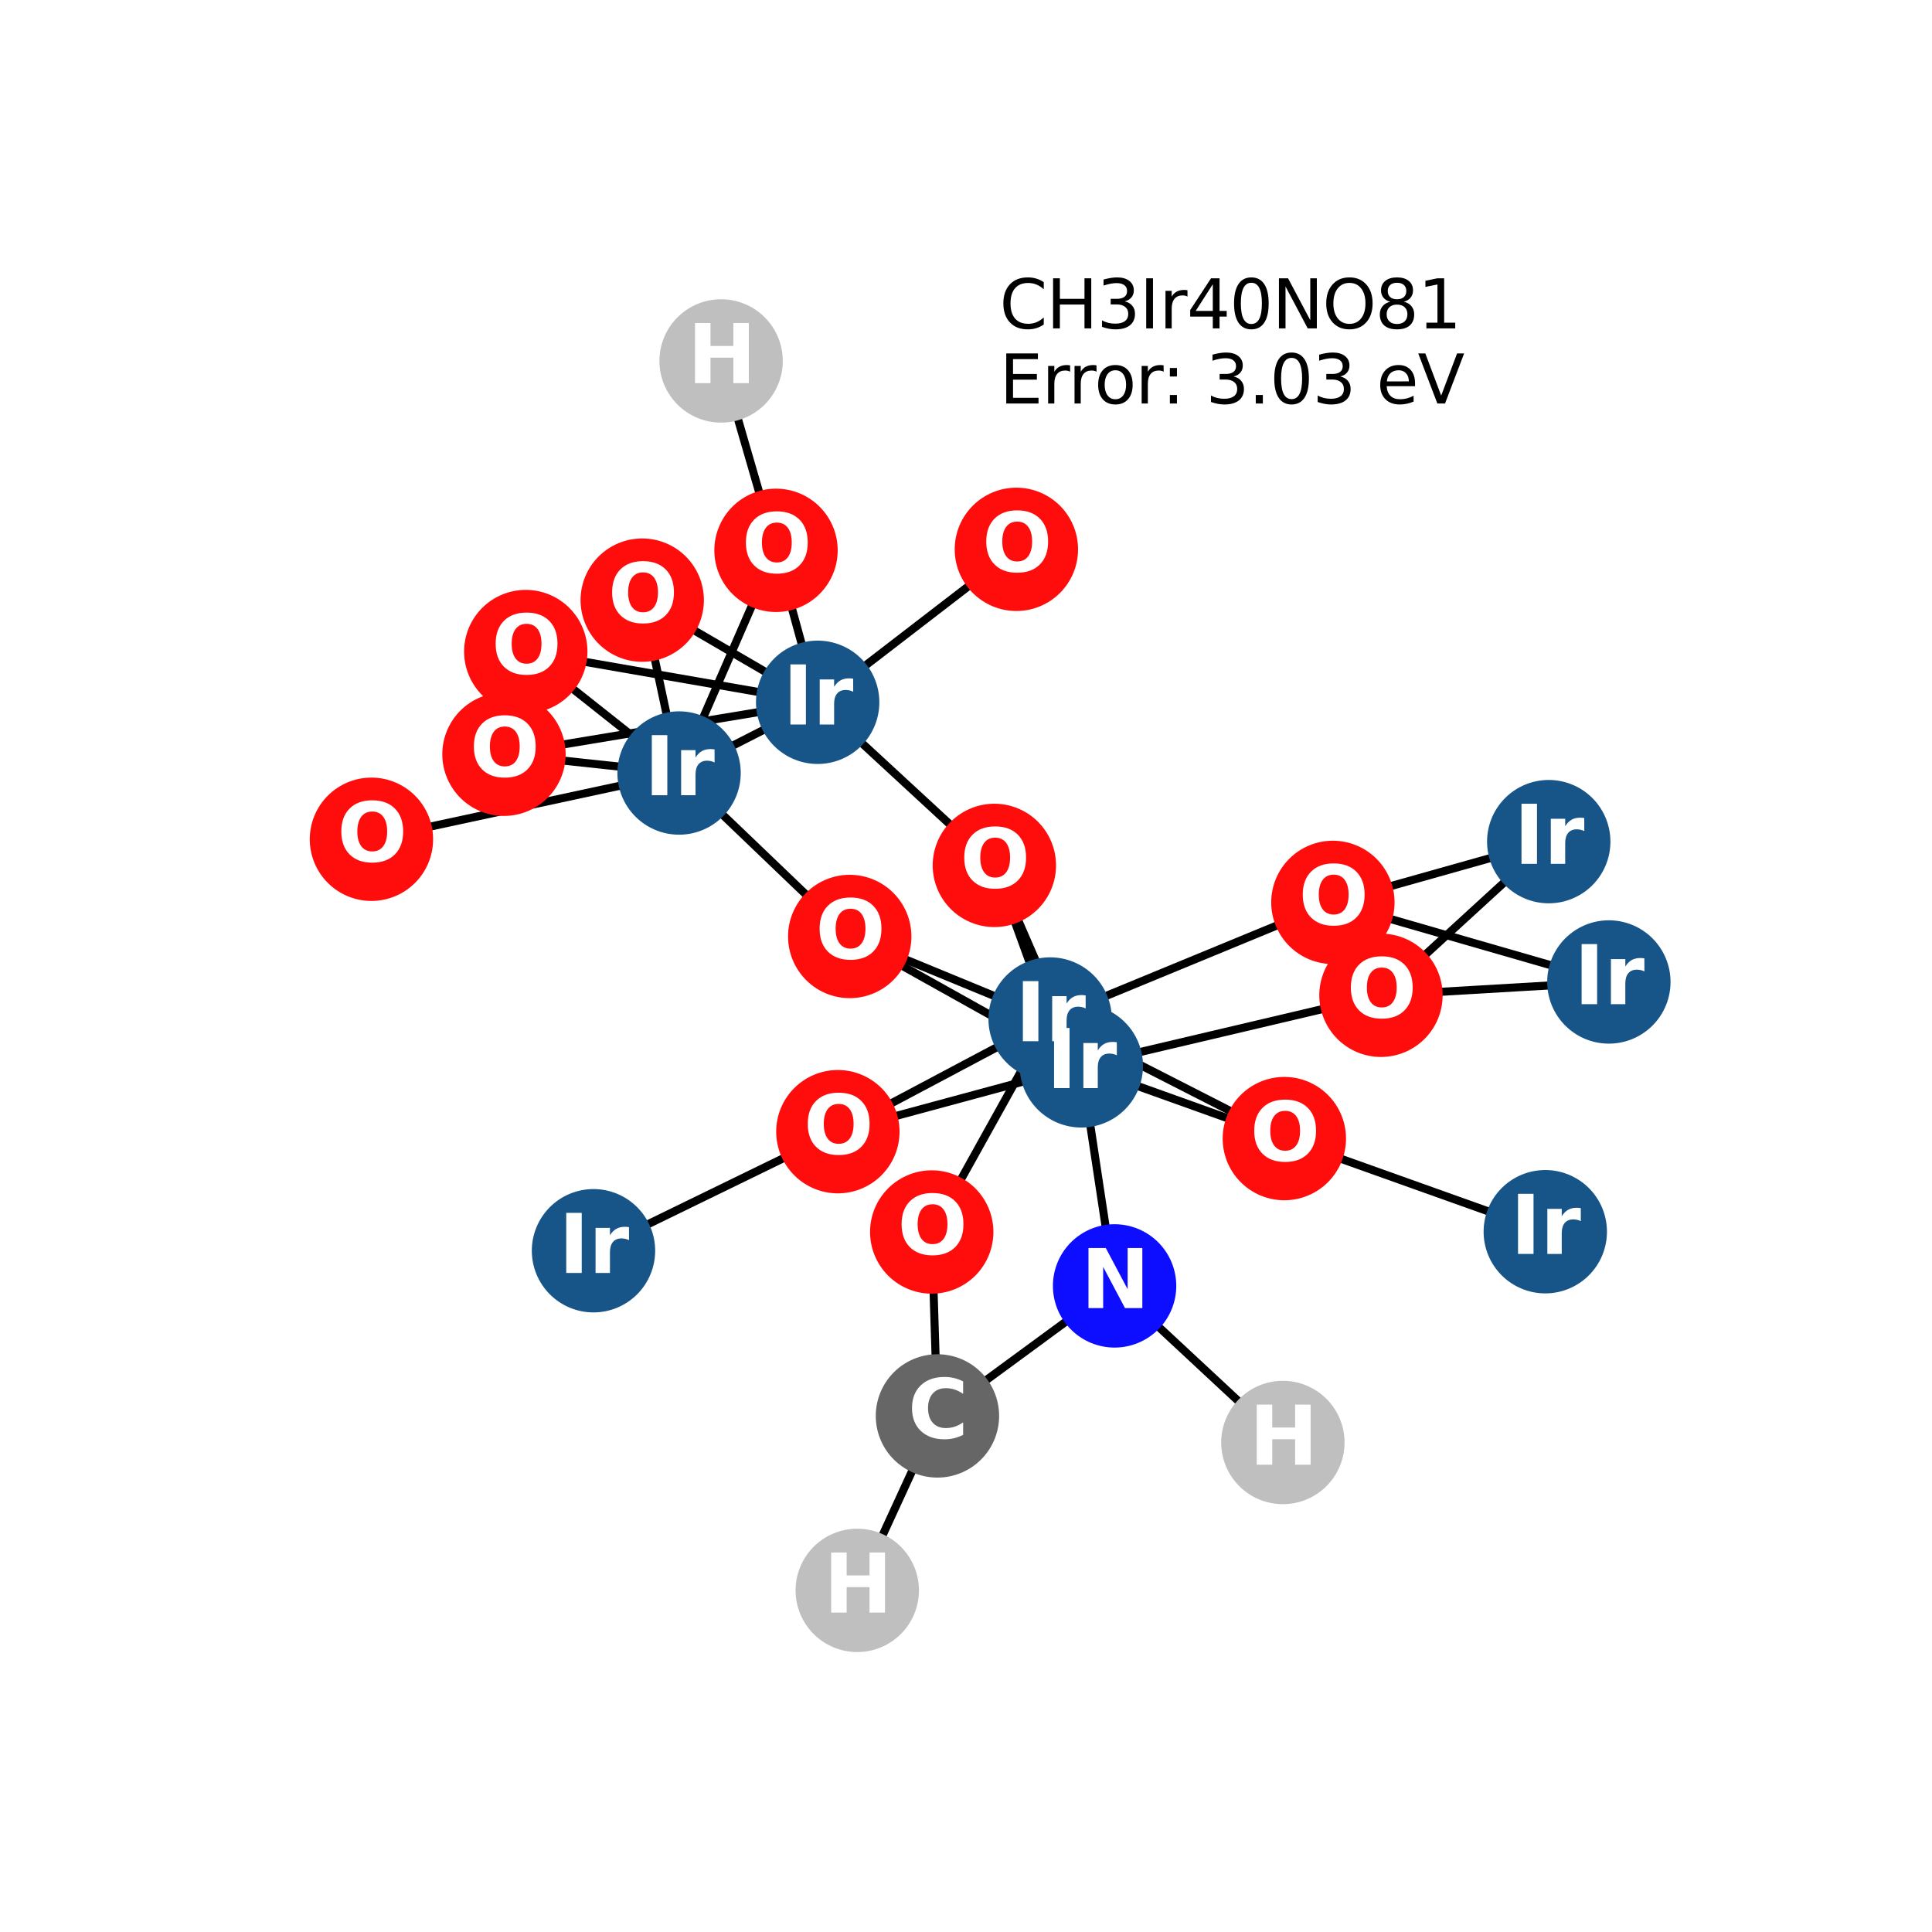 <?xml version="1.0" encoding="utf-8" standalone="no"?>
<!DOCTYPE svg PUBLIC "-//W3C//DTD SVG 1.1//EN"
  "http://www.w3.org/Graphics/SVG/1.1/DTD/svg11.dtd">
<svg xmlns:xlink="http://www.w3.org/1999/xlink" width="288pt" height="288pt" viewBox="0 0 288 288" xmlns="http://www.w3.org/2000/svg" version="1.1">
 <defs>
  <style type="text/css">*{stroke-linejoin: round; stroke-linecap: butt}</style>
 </defs>
 <g id="figure_1">
  <g id="patch_1">
   <path d="M 0 288 
L 288 288 
L 288 0 
L 0 0 
z
" style="fill: #ffffff"/>
  </g>
  <g id="axes_1">
   <g id="LineCollection_1">
    <path d="M 156.541 151.901 
L 198.69 134.518 
" clip-path="url(#p31bd2a8236)" style="fill: none; stroke: #000000; stroke-width: 1.2"/>
    <path d="M 156.541 151.901 
L 191.455 169.727 
" clip-path="url(#p31bd2a8236)" style="fill: none; stroke: #000000; stroke-width: 1.2"/>
    <path d="M 156.541 151.901 
L 148.228 129.003 
" clip-path="url(#p31bd2a8236)" style="fill: none; stroke: #000000; stroke-width: 1.2"/>
    <path d="M 156.541 151.901 
L 124.899 168.697 
" clip-path="url(#p31bd2a8236)" style="fill: none; stroke: #000000; stroke-width: 1.2"/>
    <path d="M 156.541 151.901 
L 126.668 139.599 
" clip-path="url(#p31bd2a8236)" style="fill: none; stroke: #000000; stroke-width: 1.2"/>
    <path d="M 156.541 151.901 
L 138.891 183.651 
" clip-path="url(#p31bd2a8236)" style="fill: none; stroke: #000000; stroke-width: 1.2"/>
    <path d="M 230.868 125.461 
L 198.69 134.518 
" clip-path="url(#p31bd2a8236)" style="fill: none; stroke: #000000; stroke-width: 1.2"/>
    <path d="M 230.868 125.461 
L 205.858 148.367 
" clip-path="url(#p31bd2a8236)" style="fill: none; stroke: #000000; stroke-width: 1.2"/>
    <path d="M 121.887 104.689 
L 101.227 115.232 
" clip-path="url(#p31bd2a8236)" style="fill: none; stroke: #000000; stroke-width: 1.2"/>
    <path d="M 121.887 104.689 
L 78.375 97.127 
" clip-path="url(#p31bd2a8236)" style="fill: none; stroke: #000000; stroke-width: 1.2"/>
    <path d="M 121.887 104.689 
L 75.127 112.436 
" clip-path="url(#p31bd2a8236)" style="fill: none; stroke: #000000; stroke-width: 1.2"/>
    <path d="M 121.887 104.689 
L 148.228 129.003 
" clip-path="url(#p31bd2a8236)" style="fill: none; stroke: #000000; stroke-width: 1.2"/>
    <path d="M 121.887 104.689 
L 151.51 81.889 
" clip-path="url(#p31bd2a8236)" style="fill: none; stroke: #000000; stroke-width: 1.2"/>
    <path d="M 121.887 104.689 
L 95.736 89.46 
" clip-path="url(#p31bd2a8236)" style="fill: none; stroke: #000000; stroke-width: 1.2"/>
    <path d="M 121.887 104.689 
L 115.679 82.036 
" clip-path="url(#p31bd2a8236)" style="fill: none; stroke: #000000; stroke-width: 1.2"/>
    <path d="M 230.353 183.609 
L 191.455 169.727 
" clip-path="url(#p31bd2a8236)" style="fill: none; stroke: #000000; stroke-width: 1.2"/>
    <path d="M 95.736 89.46 
L 101.227 115.232 
" clip-path="url(#p31bd2a8236)" style="fill: none; stroke: #000000; stroke-width: 1.2"/>
    <path d="M 161.19 158.887 
L 191.455 169.727 
" clip-path="url(#p31bd2a8236)" style="fill: none; stroke: #000000; stroke-width: 1.2"/>
    <path d="M 161.19 158.887 
L 148.228 129.003 
" clip-path="url(#p31bd2a8236)" style="fill: none; stroke: #000000; stroke-width: 1.2"/>
    <path d="M 161.19 158.887 
L 205.858 148.367 
" clip-path="url(#p31bd2a8236)" style="fill: none; stroke: #000000; stroke-width: 1.2"/>
    <path d="M 161.19 158.887 
L 124.899 168.697 
" clip-path="url(#p31bd2a8236)" style="fill: none; stroke: #000000; stroke-width: 1.2"/>
    <path d="M 161.19 158.887 
L 126.668 139.599 
" clip-path="url(#p31bd2a8236)" style="fill: none; stroke: #000000; stroke-width: 1.2"/>
    <path d="M 161.19 158.887 
L 166.15 191.687 
" clip-path="url(#p31bd2a8236)" style="fill: none; stroke: #000000; stroke-width: 1.2"/>
    <path d="M 115.679 82.036 
L 101.227 115.232 
" clip-path="url(#p31bd2a8236)" style="fill: none; stroke: #000000; stroke-width: 1.2"/>
    <path d="M 115.679 82.036 
L 107.494 53.804 
" clip-path="url(#p31bd2a8236)" style="fill: none; stroke: #000000; stroke-width: 1.2"/>
    <path d="M 205.858 148.367 
L 239.831 146.381 
" clip-path="url(#p31bd2a8236)" style="fill: none; stroke: #000000; stroke-width: 1.2"/>
    <path d="M 239.831 146.381 
L 198.69 134.518 
" clip-path="url(#p31bd2a8236)" style="fill: none; stroke: #000000; stroke-width: 1.2"/>
    <path d="M 101.227 115.232 
L 78.375 97.127 
" clip-path="url(#p31bd2a8236)" style="fill: none; stroke: #000000; stroke-width: 1.2"/>
    <path d="M 101.227 115.232 
L 75.127 112.436 
" clip-path="url(#p31bd2a8236)" style="fill: none; stroke: #000000; stroke-width: 1.2"/>
    <path d="M 101.227 115.232 
L 126.668 139.599 
" clip-path="url(#p31bd2a8236)" style="fill: none; stroke: #000000; stroke-width: 1.2"/>
    <path d="M 101.227 115.232 
L 55.369 125.109 
" clip-path="url(#p31bd2a8236)" style="fill: none; stroke: #000000; stroke-width: 1.2"/>
    <path d="M 124.899 168.697 
L 88.471 186.446 
" clip-path="url(#p31bd2a8236)" style="fill: none; stroke: #000000; stroke-width: 1.2"/>
    <path d="M 138.891 183.651 
L 139.743 211.069 
" clip-path="url(#p31bd2a8236)" style="fill: none; stroke: #000000; stroke-width: 1.2"/>
    <path d="M 139.743 211.069 
L 166.15 191.687 
" clip-path="url(#p31bd2a8236)" style="fill: none; stroke: #000000; stroke-width: 1.2"/>
    <path d="M 139.743 211.069 
L 127.79 237.076 
" clip-path="url(#p31bd2a8236)" style="fill: none; stroke: #000000; stroke-width: 1.2"/>
    <path d="M 166.15 191.687 
L 191.236 215.03 
" clip-path="url(#p31bd2a8236)" style="fill: none; stroke: #000000; stroke-width: 1.2"/>
   </g>
   <g id="PathCollection_1">
    <defs>
     <path id="C0_0_ffa412969c" d="M 0 8.944 
C 2.372 8.944 4.647 8.002 6.325 6.325 
C 8.002 4.647 8.944 2.372 8.944 -0 
C 8.944 -2.372 8.002 -4.647 6.325 -6.325 
C 4.647 -8.002 2.372 -8.944 0 -8.944 
C -2.372 -8.944 -4.647 -8.002 -6.325 -6.325 
C -8.002 -4.647 -8.944 -2.372 -8.944 0 
C -8.944 2.372 -8.002 4.647 -6.325 6.325 
C -4.647 8.002 -2.372 8.944 0 8.944 
z
"/>
    </defs>
    <g clip-path="url(#p31bd2a8236)">
     <use xlink:href="#C0_0_ffa412969c" x="156.541" y="151.901" style="fill: #175487; stroke: #175487; stroke-width: 0.5"/>
    </g>
    <g clip-path="url(#p31bd2a8236)">
     <use xlink:href="#C0_0_ffa412969c" x="230.868" y="125.461" style="fill: #175487; stroke: #175487; stroke-width: 0.5"/>
    </g>
    <g clip-path="url(#p31bd2a8236)">
     <use xlink:href="#C0_0_ffa412969c" x="121.887" y="104.689" style="fill: #175487; stroke: #175487; stroke-width: 0.5"/>
    </g>
    <g clip-path="url(#p31bd2a8236)">
     <use xlink:href="#C0_0_ffa412969c" x="151.51" y="81.889" style="fill: #ff0d0d; stroke: #ff0d0d; stroke-width: 0.5"/>
    </g>
    <g clip-path="url(#p31bd2a8236)">
     <use xlink:href="#C0_0_ffa412969c" x="230.353" y="183.609" style="fill: #175487; stroke: #175487; stroke-width: 0.5"/>
    </g>
    <g clip-path="url(#p31bd2a8236)">
     <use xlink:href="#C0_0_ffa412969c" x="95.736" y="89.46" style="fill: #ff0d0d; stroke: #ff0d0d; stroke-width: 0.5"/>
    </g>
    <g clip-path="url(#p31bd2a8236)">
     <use xlink:href="#C0_0_ffa412969c" x="161.19" y="158.887" style="fill: #175487; stroke: #175487; stroke-width: 0.5"/>
    </g>
    <g clip-path="url(#p31bd2a8236)">
     <use xlink:href="#C0_0_ffa412969c" x="115.679" y="82.036" style="fill: #ff0d0d; stroke: #ff0d0d; stroke-width: 0.5"/>
    </g>
    <g clip-path="url(#p31bd2a8236)">
     <use xlink:href="#C0_0_ffa412969c" x="205.858" y="148.367" style="fill: #ff0d0d; stroke: #ff0d0d; stroke-width: 0.5"/>
    </g>
    <g clip-path="url(#p31bd2a8236)">
     <use xlink:href="#C0_0_ffa412969c" x="239.831" y="146.381" style="fill: #175487; stroke: #175487; stroke-width: 0.5"/>
    </g>
    <g clip-path="url(#p31bd2a8236)">
     <use xlink:href="#C0_0_ffa412969c" x="101.227" y="115.232" style="fill: #175487; stroke: #175487; stroke-width: 0.5"/>
    </g>
    <g clip-path="url(#p31bd2a8236)">
     <use xlink:href="#C0_0_ffa412969c" x="124.899" y="168.697" style="fill: #ff0d0d; stroke: #ff0d0d; stroke-width: 0.5"/>
    </g>
    <g clip-path="url(#p31bd2a8236)">
     <use xlink:href="#C0_0_ffa412969c" x="126.668" y="139.599" style="fill: #ff0d0d; stroke: #ff0d0d; stroke-width: 0.5"/>
    </g>
    <g clip-path="url(#p31bd2a8236)">
     <use xlink:href="#C0_0_ffa412969c" x="88.471" y="186.446" style="fill: #175487; stroke: #175487; stroke-width: 0.5"/>
    </g>
    <g clip-path="url(#p31bd2a8236)">
     <use xlink:href="#C0_0_ffa412969c" x="148.228" y="129.003" style="fill: #ff0d0d; stroke: #ff0d0d; stroke-width: 0.5"/>
    </g>
    <g clip-path="url(#p31bd2a8236)">
     <use xlink:href="#C0_0_ffa412969c" x="78.375" y="97.127" style="fill: #ff0d0d; stroke: #ff0d0d; stroke-width: 0.5"/>
    </g>
    <g clip-path="url(#p31bd2a8236)">
     <use xlink:href="#C0_0_ffa412969c" x="198.69" y="134.518" style="fill: #ff0d0d; stroke: #ff0d0d; stroke-width: 0.5"/>
    </g>
    <g clip-path="url(#p31bd2a8236)">
     <use xlink:href="#C0_0_ffa412969c" x="75.127" y="112.436" style="fill: #ff0d0d; stroke: #ff0d0d; stroke-width: 0.5"/>
    </g>
    <g clip-path="url(#p31bd2a8236)">
     <use xlink:href="#C0_0_ffa412969c" x="55.369" y="125.109" style="fill: #ff0d0d; stroke: #ff0d0d; stroke-width: 0.5"/>
    </g>
    <g clip-path="url(#p31bd2a8236)">
     <use xlink:href="#C0_0_ffa412969c" x="191.455" y="169.727" style="fill: #ff0d0d; stroke: #ff0d0d; stroke-width: 0.5"/>
    </g>
    <g clip-path="url(#p31bd2a8236)">
     <use xlink:href="#C0_0_ffa412969c" x="138.891" y="183.651" style="fill: #ff0d0d; stroke: #ff0d0d; stroke-width: 0.5"/>
    </g>
    <g clip-path="url(#p31bd2a8236)">
     <use xlink:href="#C0_0_ffa412969c" x="139.743" y="211.069" style="fill: #666666; stroke: #666666; stroke-width: 0.5"/>
    </g>
    <g clip-path="url(#p31bd2a8236)">
     <use xlink:href="#C0_0_ffa412969c" x="166.15" y="191.687" style="fill: #0d0dff; stroke: #0d0dff; stroke-width: 0.5"/>
    </g>
    <g clip-path="url(#p31bd2a8236)">
     <use xlink:href="#C0_0_ffa412969c" x="191.236" y="215.03" style="fill: #bfbfbf; stroke: #bfbfbf; stroke-width: 0.5"/>
    </g>
    <g clip-path="url(#p31bd2a8236)">
     <use xlink:href="#C0_0_ffa412969c" x="107.494" y="53.804" style="fill: #bfbfbf; stroke: #bfbfbf; stroke-width: 0.5"/>
    </g>
    <g clip-path="url(#p31bd2a8236)">
     <use xlink:href="#C0_0_ffa412969c" x="127.79" y="237.076" style="fill: #bfbfbf; stroke: #bfbfbf; stroke-width: 0.5"/>
    </g>
   </g>
   <g id="text_1">
    <g clip-path="url(#p31bd2a8236)">
     <!-- Ir -->
     <g style="fill: #ffffff" transform="translate(151.35 155.213) scale(0.12 -0.12)">
      <defs>
       <path id="DejaVuSans-Bold-49" d="M 588 4666 
L 1791 4666 
L 1791 0 
L 588 0 
L 588 4666 
z
" transform="scale(0.016)"/>
       <path id="DejaVuSans-Bold-72" d="M 3138 2547 
Q 2991 2616 2845 2648 
Q 2700 2681 2553 2681 
Q 2122 2681 1889 2404 
Q 1656 2128 1656 1613 
L 1656 0 
L 538 0 
L 538 3500 
L 1656 3500 
L 1656 2925 
Q 1872 3269 2151 3426 
Q 2431 3584 2822 3584 
Q 2878 3584 2943 3579 
Q 3009 3575 3134 3559 
L 3138 2547 
z
" transform="scale(0.016)"/>
      </defs>
      <use xlink:href="#DejaVuSans-Bold-49"/>
      <use xlink:href="#DejaVuSans-Bold-72" transform="translate(37.207 0)"/>
     </g>
    </g>
   </g>
   <g id="text_2">
    <g clip-path="url(#p31bd2a8236)">
     <!-- Ir -->
     <g style="fill: #ffffff" transform="translate(225.678 128.772) scale(0.12 -0.12)">
      <use xlink:href="#DejaVuSans-Bold-49"/>
      <use xlink:href="#DejaVuSans-Bold-72" transform="translate(37.207 0)"/>
     </g>
    </g>
   </g>
   <g id="text_3">
    <g clip-path="url(#p31bd2a8236)">
     <!-- Ir -->
     <g style="fill: #ffffff" transform="translate(116.696 108) scale(0.12 -0.12)">
      <use xlink:href="#DejaVuSans-Bold-49"/>
      <use xlink:href="#DejaVuSans-Bold-72" transform="translate(37.207 0)"/>
     </g>
    </g>
   </g>
   <g id="text_4">
    <g clip-path="url(#p31bd2a8236)">
     <!-- O -->
     <g style="fill: #ffffff" transform="translate(146.409 85.2) scale(0.12 -0.12)">
      <defs>
       <path id="DejaVuSans-Bold-4f" d="M 2719 3878 
Q 2169 3878 1866 3472 
Q 1563 3066 1563 2328 
Q 1563 1594 1866 1187 
Q 2169 781 2719 781 
Q 3272 781 3575 1187 
Q 3878 1594 3878 2328 
Q 3878 3066 3575 3472 
Q 3272 3878 2719 3878 
z
M 2719 4750 
Q 3844 4750 4481 4106 
Q 5119 3463 5119 2328 
Q 5119 1197 4481 553 
Q 3844 -91 2719 -91 
Q 1597 -91 958 553 
Q 319 1197 319 2328 
Q 319 3463 958 4106 
Q 1597 4750 2719 4750 
z
" transform="scale(0.016)"/>
      </defs>
      <use xlink:href="#DejaVuSans-Bold-4f"/>
     </g>
    </g>
   </g>
   <g id="text_5">
    <g clip-path="url(#p31bd2a8236)">
     <!-- Ir -->
     <g style="fill: #ffffff" transform="translate(225.162 186.92) scale(0.12 -0.12)">
      <use xlink:href="#DejaVuSans-Bold-49"/>
      <use xlink:href="#DejaVuSans-Bold-72" transform="translate(37.207 0)"/>
     </g>
    </g>
   </g>
   <g id="text_6">
    <g clip-path="url(#p31bd2a8236)">
     <!-- O -->
     <g style="fill: #ffffff" transform="translate(90.635 92.771) scale(0.12 -0.12)">
      <use xlink:href="#DejaVuSans-Bold-4f"/>
     </g>
    </g>
   </g>
   <g id="text_7">
    <g clip-path="url(#p31bd2a8236)">
     <!-- Ir -->
     <g style="fill: #ffffff" transform="translate(155.999 162.198) scale(0.12 -0.12)">
      <use xlink:href="#DejaVuSans-Bold-49"/>
      <use xlink:href="#DejaVuSans-Bold-72" transform="translate(37.207 0)"/>
     </g>
    </g>
   </g>
   <g id="text_8">
    <g clip-path="url(#p31bd2a8236)">
     <!-- O -->
     <g style="fill: #ffffff" transform="translate(110.578 85.347) scale(0.12 -0.12)">
      <use xlink:href="#DejaVuSans-Bold-4f"/>
     </g>
    </g>
   </g>
   <g id="text_9">
    <g clip-path="url(#p31bd2a8236)">
     <!-- O -->
     <g style="fill: #ffffff" transform="translate(200.757 151.679) scale(0.12 -0.12)">
      <use xlink:href="#DejaVuSans-Bold-4f"/>
     </g>
    </g>
   </g>
   <g id="text_10">
    <g clip-path="url(#p31bd2a8236)">
     <!-- Ir -->
     <g style="fill: #ffffff" transform="translate(234.64 149.692) scale(0.12 -0.12)">
      <use xlink:href="#DejaVuSans-Bold-49"/>
      <use xlink:href="#DejaVuSans-Bold-72" transform="translate(37.207 0)"/>
     </g>
    </g>
   </g>
   <g id="text_11">
    <g clip-path="url(#p31bd2a8236)">
     <!-- Ir -->
     <g style="fill: #ffffff" transform="translate(96.036 118.543) scale(0.12 -0.12)">
      <use xlink:href="#DejaVuSans-Bold-49"/>
      <use xlink:href="#DejaVuSans-Bold-72" transform="translate(37.207 0)"/>
     </g>
    </g>
   </g>
   <g id="text_12">
    <g clip-path="url(#p31bd2a8236)">
     <!-- O -->
     <g style="fill: #ffffff" transform="translate(119.798 172.008) scale(0.12 -0.12)">
      <use xlink:href="#DejaVuSans-Bold-4f"/>
     </g>
    </g>
   </g>
   <g id="text_13">
    <g clip-path="url(#p31bd2a8236)">
     <!-- O -->
     <g style="fill: #ffffff" transform="translate(121.567 142.91) scale(0.12 -0.12)">
      <use xlink:href="#DejaVuSans-Bold-4f"/>
     </g>
    </g>
   </g>
   <g id="text_14">
    <g clip-path="url(#p31bd2a8236)">
     <!-- Ir -->
     <g style="fill: #ffffff" transform="translate(83.28 189.757) scale(0.12 -0.12)">
      <use xlink:href="#DejaVuSans-Bold-49"/>
      <use xlink:href="#DejaVuSans-Bold-72" transform="translate(37.207 0)"/>
     </g>
    </g>
   </g>
   <g id="text_15">
    <g clip-path="url(#p31bd2a8236)">
     <!-- O -->
     <g style="fill: #ffffff" transform="translate(143.127 132.315) scale(0.12 -0.12)">
      <use xlink:href="#DejaVuSans-Bold-4f"/>
     </g>
    </g>
   </g>
   <g id="text_16">
    <g clip-path="url(#p31bd2a8236)">
     <!-- O -->
     <g style="fill: #ffffff" transform="translate(73.274 100.438) scale(0.12 -0.12)">
      <use xlink:href="#DejaVuSans-Bold-4f"/>
     </g>
    </g>
   </g>
   <g id="text_17">
    <g clip-path="url(#p31bd2a8236)">
     <!-- O -->
     <g style="fill: #ffffff" transform="translate(193.589 137.829) scale(0.12 -0.12)">
      <use xlink:href="#DejaVuSans-Bold-4f"/>
     </g>
    </g>
   </g>
   <g id="text_18">
    <g clip-path="url(#p31bd2a8236)">
     <!-- O -->
     <g style="fill: #ffffff" transform="translate(70.026 115.748) scale(0.12 -0.12)">
      <use xlink:href="#DejaVuSans-Bold-4f"/>
     </g>
    </g>
   </g>
   <g id="text_19">
    <g clip-path="url(#p31bd2a8236)">
     <!-- O -->
     <g style="fill: #ffffff" transform="translate(50.268 128.421) scale(0.12 -0.12)">
      <use xlink:href="#DejaVuSans-Bold-4f"/>
     </g>
    </g>
   </g>
   <g id="text_20">
    <g clip-path="url(#p31bd2a8236)">
     <!-- O -->
     <g style="fill: #ffffff" transform="translate(186.354 173.038) scale(0.12 -0.12)">
      <use xlink:href="#DejaVuSans-Bold-4f"/>
     </g>
    </g>
   </g>
   <g id="text_21">
    <g clip-path="url(#p31bd2a8236)">
     <!-- O -->
     <g style="fill: #ffffff" transform="translate(133.79 186.962) scale(0.12 -0.12)">
      <use xlink:href="#DejaVuSans-Bold-4f"/>
     </g>
    </g>
   </g>
   <g id="text_22">
    <g clip-path="url(#p31bd2a8236)">
     <!-- C -->
     <g style="fill: #ffffff" transform="translate(135.34 214.38) scale(0.12 -0.12)">
      <defs>
       <path id="DejaVuSans-Bold-43" d="M 4288 256 
Q 3956 84 3597 -3 
Q 3238 -91 2847 -91 
Q 1681 -91 1000 561 
Q 319 1213 319 2328 
Q 319 3447 1000 4098 
Q 1681 4750 2847 4750 
Q 3238 4750 3597 4662 
Q 3956 4575 4288 4403 
L 4288 3438 
Q 3953 3666 3628 3772 
Q 3303 3878 2944 3878 
Q 2300 3878 1931 3465 
Q 1563 3053 1563 2328 
Q 1563 1606 1931 1193 
Q 2300 781 2944 781 
Q 3303 781 3628 887 
Q 3953 994 4288 1222 
L 4288 256 
z
" transform="scale(0.016)"/>
      </defs>
      <use xlink:href="#DejaVuSans-Bold-43"/>
     </g>
    </g>
   </g>
   <g id="text_23">
    <g clip-path="url(#p31bd2a8236)">
     <!-- N -->
     <g style="fill: #ffffff" transform="translate(161.129 194.998) scale(0.12 -0.12)">
      <defs>
       <path id="DejaVuSans-Bold-4e" d="M 588 4666 
L 1931 4666 
L 3628 1466 
L 3628 4666 
L 4769 4666 
L 4769 0 
L 3425 0 
L 1728 3200 
L 1728 0 
L 588 0 
L 588 4666 
z
" transform="scale(0.016)"/>
      </defs>
      <use xlink:href="#DejaVuSans-Bold-4e"/>
     </g>
    </g>
   </g>
   <g id="text_24">
    <g clip-path="url(#p31bd2a8236)">
     <!-- H -->
     <g style="fill: #ffffff" transform="translate(186.215 218.342) scale(0.12 -0.12)">
      <defs>
       <path id="DejaVuSans-Bold-48" d="M 588 4666 
L 1791 4666 
L 1791 2888 
L 3566 2888 
L 3566 4666 
L 4769 4666 
L 4769 0 
L 3566 0 
L 3566 1978 
L 1791 1978 
L 1791 0 
L 588 0 
L 588 4666 
z
" transform="scale(0.016)"/>
      </defs>
      <use xlink:href="#DejaVuSans-Bold-48"/>
     </g>
    </g>
   </g>
   <g id="text_25">
    <g clip-path="url(#p31bd2a8236)">
     <!-- H -->
     <g style="fill: #ffffff" transform="translate(102.473 57.115) scale(0.12 -0.12)">
      <use xlink:href="#DejaVuSans-Bold-48"/>
     </g>
    </g>
   </g>
   <g id="text_26">
    <g clip-path="url(#p31bd2a8236)">
     <!-- H -->
     <g style="fill: #ffffff" transform="translate(122.769 240.388) scale(0.12 -0.12)">
      <use xlink:href="#DejaVuSans-Bold-48"/>
     </g>
    </g>
   </g>
   <g id="text_27">
    <!-- CH3Ir40NO81 -->
    <g transform="translate(148.995 48.952) scale(0.1 -0.1)">
     <defs>
      <path id="DejaVuSans-43" d="M 4122 4306 
L 4122 3641 
Q 3803 3938 3442 4084 
Q 3081 4231 2675 4231 
Q 1875 4231 1450 3742 
Q 1025 3253 1025 2328 
Q 1025 1406 1450 917 
Q 1875 428 2675 428 
Q 3081 428 3442 575 
Q 3803 722 4122 1019 
L 4122 359 
Q 3791 134 3420 21 
Q 3050 -91 2638 -91 
Q 1578 -91 968 557 
Q 359 1206 359 2328 
Q 359 3453 968 4101 
Q 1578 4750 2638 4750 
Q 3056 4750 3426 4639 
Q 3797 4528 4122 4306 
z
" transform="scale(0.016)"/>
      <path id="DejaVuSans-48" d="M 628 4666 
L 1259 4666 
L 1259 2753 
L 3553 2753 
L 3553 4666 
L 4184 4666 
L 4184 0 
L 3553 0 
L 3553 2222 
L 1259 2222 
L 1259 0 
L 628 0 
L 628 4666 
z
" transform="scale(0.016)"/>
      <path id="DejaVuSans-33" d="M 2597 2516 
Q 3050 2419 3304 2112 
Q 3559 1806 3559 1356 
Q 3559 666 3084 287 
Q 2609 -91 1734 -91 
Q 1441 -91 1130 -33 
Q 819 25 488 141 
L 488 750 
Q 750 597 1062 519 
Q 1375 441 1716 441 
Q 2309 441 2620 675 
Q 2931 909 2931 1356 
Q 2931 1769 2642 2001 
Q 2353 2234 1838 2234 
L 1294 2234 
L 1294 2753 
L 1863 2753 
Q 2328 2753 2575 2939 
Q 2822 3125 2822 3475 
Q 2822 3834 2567 4026 
Q 2313 4219 1838 4219 
Q 1578 4219 1281 4162 
Q 984 4106 628 3988 
L 628 4550 
Q 988 4650 1302 4700 
Q 1616 4750 1894 4750 
Q 2613 4750 3031 4423 
Q 3450 4097 3450 3541 
Q 3450 3153 3228 2886 
Q 3006 2619 2597 2516 
z
" transform="scale(0.016)"/>
      <path id="DejaVuSans-49" d="M 628 4666 
L 1259 4666 
L 1259 0 
L 628 0 
L 628 4666 
z
" transform="scale(0.016)"/>
      <path id="DejaVuSans-72" d="M 2631 2963 
Q 2534 3019 2420 3045 
Q 2306 3072 2169 3072 
Q 1681 3072 1420 2755 
Q 1159 2438 1159 1844 
L 1159 0 
L 581 0 
L 581 3500 
L 1159 3500 
L 1159 2956 
Q 1341 3275 1631 3429 
Q 1922 3584 2338 3584 
Q 2397 3584 2469 3576 
Q 2541 3569 2628 3553 
L 2631 2963 
z
" transform="scale(0.016)"/>
      <path id="DejaVuSans-34" d="M 2419 4116 
L 825 1625 
L 2419 1625 
L 2419 4116 
z
M 2253 4666 
L 3047 4666 
L 3047 1625 
L 3713 1625 
L 3713 1100 
L 3047 1100 
L 3047 0 
L 2419 0 
L 2419 1100 
L 313 1100 
L 313 1709 
L 2253 4666 
z
" transform="scale(0.016)"/>
      <path id="DejaVuSans-30" d="M 2034 4250 
Q 1547 4250 1301 3770 
Q 1056 3291 1056 2328 
Q 1056 1369 1301 889 
Q 1547 409 2034 409 
Q 2525 409 2770 889 
Q 3016 1369 3016 2328 
Q 3016 3291 2770 3770 
Q 2525 4250 2034 4250 
z
M 2034 4750 
Q 2819 4750 3233 4129 
Q 3647 3509 3647 2328 
Q 3647 1150 3233 529 
Q 2819 -91 2034 -91 
Q 1250 -91 836 529 
Q 422 1150 422 2328 
Q 422 3509 836 4129 
Q 1250 4750 2034 4750 
z
" transform="scale(0.016)"/>
      <path id="DejaVuSans-4e" d="M 628 4666 
L 1478 4666 
L 3547 763 
L 3547 4666 
L 4159 4666 
L 4159 0 
L 3309 0 
L 1241 3903 
L 1241 0 
L 628 0 
L 628 4666 
z
" transform="scale(0.016)"/>
      <path id="DejaVuSans-4f" d="M 2522 4238 
Q 1834 4238 1429 3725 
Q 1025 3213 1025 2328 
Q 1025 1447 1429 934 
Q 1834 422 2522 422 
Q 3209 422 3611 934 
Q 4013 1447 4013 2328 
Q 4013 3213 3611 3725 
Q 3209 4238 2522 4238 
z
M 2522 4750 
Q 3503 4750 4090 4092 
Q 4678 3434 4678 2328 
Q 4678 1225 4090 567 
Q 3503 -91 2522 -91 
Q 1538 -91 948 565 
Q 359 1222 359 2328 
Q 359 3434 948 4092 
Q 1538 4750 2522 4750 
z
" transform="scale(0.016)"/>
      <path id="DejaVuSans-38" d="M 2034 2216 
Q 1584 2216 1326 1975 
Q 1069 1734 1069 1313 
Q 1069 891 1326 650 
Q 1584 409 2034 409 
Q 2484 409 2743 651 
Q 3003 894 3003 1313 
Q 3003 1734 2745 1975 
Q 2488 2216 2034 2216 
z
M 1403 2484 
Q 997 2584 770 2862 
Q 544 3141 544 3541 
Q 544 4100 942 4425 
Q 1341 4750 2034 4750 
Q 2731 4750 3128 4425 
Q 3525 4100 3525 3541 
Q 3525 3141 3298 2862 
Q 3072 2584 2669 2484 
Q 3125 2378 3379 2068 
Q 3634 1759 3634 1313 
Q 3634 634 3220 271 
Q 2806 -91 2034 -91 
Q 1263 -91 848 271 
Q 434 634 434 1313 
Q 434 1759 690 2068 
Q 947 2378 1403 2484 
z
M 1172 3481 
Q 1172 3119 1398 2916 
Q 1625 2713 2034 2713 
Q 2441 2713 2670 2916 
Q 2900 3119 2900 3481 
Q 2900 3844 2670 4047 
Q 2441 4250 2034 4250 
Q 1625 4250 1398 4047 
Q 1172 3844 1172 3481 
z
" transform="scale(0.016)"/>
      <path id="DejaVuSans-31" d="M 794 531 
L 1825 531 
L 1825 4091 
L 703 3866 
L 703 4441 
L 1819 4666 
L 2450 4666 
L 2450 531 
L 3481 531 
L 3481 0 
L 794 0 
L 794 531 
z
" transform="scale(0.016)"/>
     </defs>
     <use xlink:href="#DejaVuSans-43"/>
     <use xlink:href="#DejaVuSans-48" transform="translate(69.824 0)"/>
     <use xlink:href="#DejaVuSans-33" transform="translate(145.02 0)"/>
     <use xlink:href="#DejaVuSans-49" transform="translate(208.643 0)"/>
     <use xlink:href="#DejaVuSans-72" transform="translate(238.135 0)"/>
     <use xlink:href="#DejaVuSans-34" transform="translate(279.248 0)"/>
     <use xlink:href="#DejaVuSans-30" transform="translate(342.871 0)"/>
     <use xlink:href="#DejaVuSans-4e" transform="translate(406.494 0)"/>
     <use xlink:href="#DejaVuSans-4f" transform="translate(481.299 0)"/>
     <use xlink:href="#DejaVuSans-38" transform="translate(560.01 0)"/>
     <use xlink:href="#DejaVuSans-31" transform="translate(623.633 0)"/>
    </g>
    <!-- Error: 3.03 eV -->
    <g transform="translate(148.995 60.15) scale(0.1 -0.1)">
     <defs>
      <path id="DejaVuSans-45" d="M 628 4666 
L 3578 4666 
L 3578 4134 
L 1259 4134 
L 1259 2753 
L 3481 2753 
L 3481 2222 
L 1259 2222 
L 1259 531 
L 3634 531 
L 3634 0 
L 628 0 
L 628 4666 
z
" transform="scale(0.016)"/>
      <path id="DejaVuSans-6f" d="M 1959 3097 
Q 1497 3097 1228 2736 
Q 959 2375 959 1747 
Q 959 1119 1226 758 
Q 1494 397 1959 397 
Q 2419 397 2687 759 
Q 2956 1122 2956 1747 
Q 2956 2369 2687 2733 
Q 2419 3097 1959 3097 
z
M 1959 3584 
Q 2709 3584 3137 3096 
Q 3566 2609 3566 1747 
Q 3566 888 3137 398 
Q 2709 -91 1959 -91 
Q 1206 -91 779 398 
Q 353 888 353 1747 
Q 353 2609 779 3096 
Q 1206 3584 1959 3584 
z
" transform="scale(0.016)"/>
      <path id="DejaVuSans-3a" d="M 750 794 
L 1409 794 
L 1409 0 
L 750 0 
L 750 794 
z
M 750 3309 
L 1409 3309 
L 1409 2516 
L 750 2516 
L 750 3309 
z
" transform="scale(0.016)"/>
      <path id="DejaVuSans-20" transform="scale(0.016)"/>
      <path id="DejaVuSans-2e" d="M 684 794 
L 1344 794 
L 1344 0 
L 684 0 
L 684 794 
z
" transform="scale(0.016)"/>
      <path id="DejaVuSans-65" d="M 3597 1894 
L 3597 1613 
L 953 1613 
Q 991 1019 1311 708 
Q 1631 397 2203 397 
Q 2534 397 2845 478 
Q 3156 559 3463 722 
L 3463 178 
Q 3153 47 2828 -22 
Q 2503 -91 2169 -91 
Q 1331 -91 842 396 
Q 353 884 353 1716 
Q 353 2575 817 3079 
Q 1281 3584 2069 3584 
Q 2775 3584 3186 3129 
Q 3597 2675 3597 1894 
z
M 3022 2063 
Q 3016 2534 2758 2815 
Q 2500 3097 2075 3097 
Q 1594 3097 1305 2825 
Q 1016 2553 972 2059 
L 3022 2063 
z
" transform="scale(0.016)"/>
      <path id="DejaVuSans-56" d="M 1831 0 
L 50 4666 
L 709 4666 
L 2188 738 
L 3669 4666 
L 4325 4666 
L 2547 0 
L 1831 0 
z
" transform="scale(0.016)"/>
     </defs>
     <use xlink:href="#DejaVuSans-45"/>
     <use xlink:href="#DejaVuSans-72" transform="translate(63.184 0)"/>
     <use xlink:href="#DejaVuSans-72" transform="translate(102.547 0)"/>
     <use xlink:href="#DejaVuSans-6f" transform="translate(141.41 0)"/>
     <use xlink:href="#DejaVuSans-72" transform="translate(202.592 0)"/>
     <use xlink:href="#DejaVuSans-3a" transform="translate(241.955 0)"/>
     <use xlink:href="#DejaVuSans-20" transform="translate(275.646 0)"/>
     <use xlink:href="#DejaVuSans-33" transform="translate(307.434 0)"/>
     <use xlink:href="#DejaVuSans-2e" transform="translate(371.057 0)"/>
     <use xlink:href="#DejaVuSans-30" transform="translate(402.844 0)"/>
     <use xlink:href="#DejaVuSans-33" transform="translate(466.467 0)"/>
     <use xlink:href="#DejaVuSans-20" transform="translate(530.09 0)"/>
     <use xlink:href="#DejaVuSans-65" transform="translate(561.877 0)"/>
     <use xlink:href="#DejaVuSans-56" transform="translate(623.4 0)"/>
    </g>
   </g>
  </g>
 </g>
 <defs>
  <clipPath id="p31bd2a8236">
   <rect x="36" y="34.56" width="223.2" height="221.76"/>
  </clipPath>
 </defs>
</svg>
